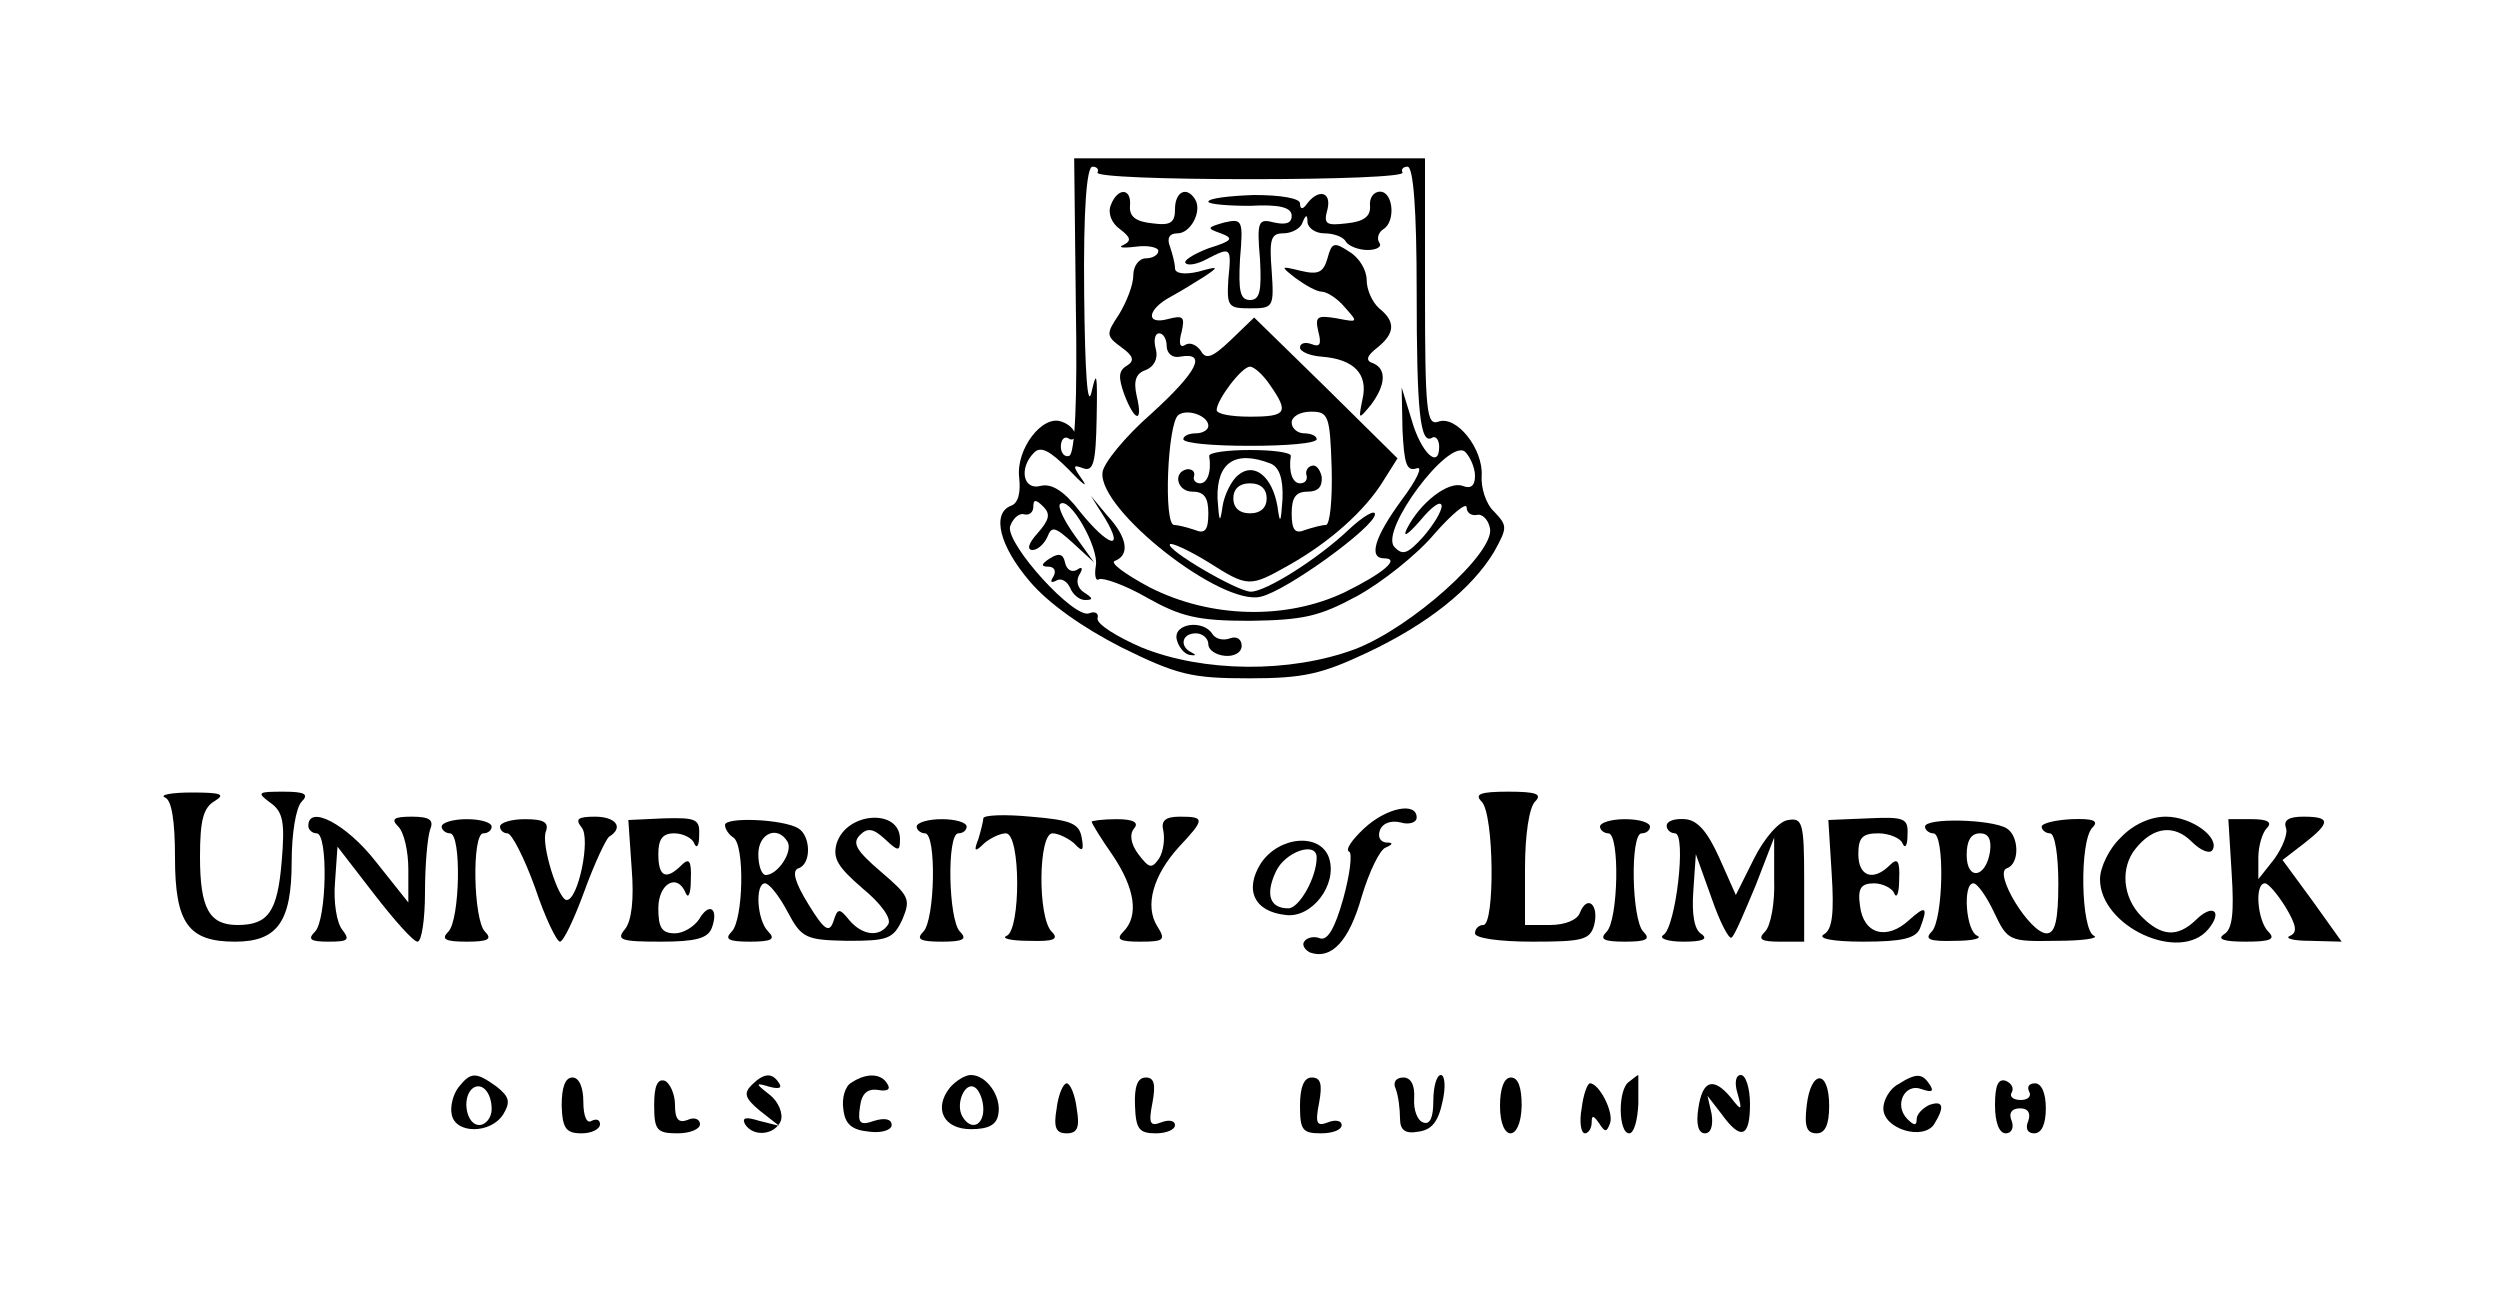 <?xml version="1.0" standalone="no"?>
<!DOCTYPE svg PUBLIC "-//W3C//DTD SVG 20010904//EN"
 "http://www.w3.org/TR/2001/REC-SVG-20010904/DTD/svg10.dtd">
<svg version="1.0" xmlns="http://www.w3.org/2000/svg"
 width="300pt" height="155pt" viewBox="0 0 300 155"
 preserveAspectRatio="xMidYMid meet">
<g transform="translate(0,155) scale(0.1,-0.1)"
fill="#000000" stroke="none">
<path d="M1291 1183 c2 -112 -1 -178 -8 -180 -5 -2 -10 3 -10 11 0 8 4 13 9
10 4 -3 8 -1 8 4 0 6 -7 13 -16 16 -23 9 -55 -33 -51 -67 2 -18 -1 -31 -10
-34 -23 -9 -14 -48 23 -91 22 -26 63 -55 110 -79 67 -33 84 -37 153 -37 65 0
87 5 142 31 72 34 125 76 152 121 16 29 16 31 0 48 -10 9 -16 29 -15 43 2 32
-30 73 -52 65 -14 -5 -16 12 -16 155 l0 161 -211 0 -210 0 2 -177z m26 160
c-3 -5 80 -8 183 -8 103 0 186 3 183 8 -2 4 1 7 6 7 7 0 11 -51 11 -149 0
-145 4 -186 19 -176 4 2 8 -3 8 -11 0 -28 -22 -7 -33 32 l-12 39 1 -51 c2 -41
5 -50 17 -46 8 3 0 -14 -18 -38 -33 -45 -40 -70 -21 -70 20 0 -1 -18 -48 -41
-70 -33 -160 -31 -233 6 -30 16 -49 30 -42 32 18 7 15 28 -9 54 l-20 24 17
-27 c24 -40 4 -34 -30 8 -19 25 -34 34 -47 31 -21 -6 -27 21 -8 40 8 8 19 2
41 -20 17 -18 24 -23 17 -13 -12 17 -12 19 1 14 12 -4 15 6 16 61 1 52 0 58
-6 31 -5 -22 -8 22 -9 118 -1 101 3 152 10 152 5 0 8 -3 6 -7z m453 -364 c0
-12 -5 -16 -15 -12 -17 6 -51 -20 -67 -52 -5 -11 2 -6 16 10 14 17 25 25 26
18 0 -7 -10 -23 -22 -37 -19 -21 -25 -23 -35 -12 -17 20 65 130 85 114 6 -6
12 -19 12 -29z m-525 -69 c-11 -12 -13 -20 -6 -20 6 0 14 7 18 16 5 13 9 12
31 -8 l25 -23 -23 32 c-13 18 -21 35 -18 38 11 11 47 -52 43 -74 -2 -12 0 -19
4 -16 5 2 31 -7 57 -22 41 -23 61 -28 124 -28 64 1 83 5 129 30 29 16 71 49
92 74 21 24 39 39 39 32 0 -6 5 -10 12 -9 6 2 14 -5 16 -16 6 -29 -94 -119
-162 -145 -78 -29 -182 -28 -256 2 -30 13 -54 28 -53 35 2 6 -3 9 -10 6 -18
-7 -99 82 -95 104 3 9 10 16 16 15 7 -2 12 2 12 9 0 9 3 9 12 0 9 -9 7 -16 -7
-32z"/>
<path d="M1333 1304 c-4 -10 1 -22 11 -29 13 -10 14 -14 4 -19 -7 -3 -1 -4 15
-2 15 2 27 -1 27 -5 0 -5 -7 -9 -15 -9 -8 0 -15 -9 -15 -20 0 -12 -8 -32 -17
-47 -16 -24 -16 -26 3 -40 14 -10 16 -16 6 -22 -10 -6 -10 -14 -3 -34 13 -34
23 -35 15 -2 -4 18 -1 27 11 31 10 4 15 14 12 25 -3 11 -1 19 4 19 5 0 9 -7 9
-15 0 -9 7 -15 16 -13 33 6 21 -18 -34 -68 -32 -28 -58 -60 -59 -71 -5 -45
143 -161 190 -149 31 7 137 84 137 99 0 6 -15 -3 -32 -19 -37 -35 -99 -74
-117 -74 -16 0 -103 51 -97 57 2 2 22 -7 45 -21 49 -31 50 -31 98 -4 48 27 91
65 113 101 l17 27 -86 85 -86 84 -28 -27 c-22 -21 -30 -24 -36 -13 -5 7 -13
11 -19 7 -6 -4 -8 2 -4 16 4 18 2 20 -17 15 -27 -7 -24 12 4 27 11 6 29 17 40
24 18 12 18 13 -7 6 -17 -4 -28 -2 -28 4 0 6 -3 17 -6 26 -4 10 -1 16 9 16 16
0 30 27 21 41 -10 16 -24 9 -24 -12 0 -16 -5 -20 -27 -17 -20 2 -28 8 -27 21
2 22 -15 22 -23 1z m191 -216 c23 -33 20 -38 -24 -38 -22 0 -40 3 -40 8 0 12
30 52 40 52 5 0 16 -10 24 -22z m-74 -49 c0 -5 -7 -9 -15 -9 -8 0 -15 -3 -15
-7 0 -5 36 -8 80 -8 44 0 80 3 80 8 0 4 -7 7 -15 7 -8 0 -15 6 -15 13 0 7 10
13 23 13 21 0 23 -4 25 -68 1 -37 -2 -68 -7 -68 -5 0 -16 -3 -25 -6 -12 -5
-16 0 -16 20 0 19 5 26 19 26 13 0 18 6 17 18 -2 9 -7 15 -12 13 -5 -1 -8 -7
-6 -12 1 -5 -2 -9 -8 -9 -9 0 -14 14 -11 33 0 4 -21 7 -49 7 -27 0 -49 -3 -49
-7 3 -19 -2 -33 -11 -33 -5 0 -9 4 -7 9 1 5 -2 8 -8 8 -18 -3 -13 -27 6 -27
14 0 19 -7 19 -26 0 -20 -4 -25 -16 -20 -9 3 -20 6 -25 6 -13 0 -8 122 5 132
11 8 36 -1 36 -13z m74 -45 c11 -4 16 -18 15 -43 -2 -29 -3 -31 -6 -9 -6 36
-28 54 -47 38 -8 -6 -17 -24 -19 -38 -3 -21 -4 -19 -6 10 -1 43 21 58 63 42z
m-4 -42 c0 -11 -7 -18 -20 -18 -13 0 -20 7 -20 18 0 11 7 18 20 18 13 0 20 -7
20 -18z"/>
<path d="M1450 1308 c0 -3 23 -5 50 -5 36 2 50 -2 50 -12 0 -9 -7 -11 -21 -8
-19 5 -21 2 -17 -44 2 -38 0 -49 -12 -49 -12 0 -14 11 -12 49 4 47 3 49 -19
44 -21 -6 -21 -7 -4 -13 16 -6 14 -9 -15 -18 -18 -7 -31 -15 -27 -18 3 -3 14
-1 25 5 29 15 30 15 26 -24 -2 -33 0 -35 26 -35 28 0 29 1 26 45 -3 38 -1 45
14 45 10 0 21 6 23 13 4 10 6 10 6 0 1 -7 10 -13 20 -13 11 0 23 -4 26 -10 3
-5 15 -10 26 -10 11 0 18 4 14 9 -3 5 -1 12 5 16 15 9 12 45 -4 45 -8 0 -13
-8 -12 -17 1 -13 -8 -19 -28 -21 -25 -3 -28 -1 -23 17 5 21 -11 25 -25 6 -5
-7 -8 -6 -8 1 0 6 -23 10 -55 10 -30 -1 -55 -4 -55 -8z"/>
<path d="M1593 1240 c-5 -17 -11 -20 -32 -15 -25 6 -25 6 -6 -9 11 -8 25 -16
31 -16 6 0 19 -8 28 -19 16 -18 16 -18 -10 -13 -24 4 -26 2 -22 -16 4 -15 2
-19 -8 -15 -8 3 -14 1 -14 -4 0 -5 12 -10 26 -11 39 -3 56 -21 49 -51 -5 -25
-5 -25 10 -7 18 24 19 43 3 50 -10 3 -8 9 5 19 21 17 22 31 2 47 -8 7 -15 22
-15 34 0 12 -9 27 -21 34 -18 12 -21 11 -26 -8z"/>
<path d="M1260 880 c-11 -7 -11 -10 -2 -10 7 0 10 -5 6 -12 -4 -6 -3 -8 3 -5
6 4 13 0 17 -8 3 -8 11 -15 18 -15 10 0 10 2 -1 9 -8 5 -10 14 -6 21 5 8 4 11
-3 6 -6 -3 -12 0 -14 9 -2 10 -7 12 -18 5z"/>
<path d="M1412 783 c2 -9 9 -18 16 -19 7 -1 8 0 2 3 -15 7 -12 23 5 23 8 0 15
-6 15 -13 0 -7 9 -13 20 -14 11 -1 20 4 20 12 0 8 -6 12 -14 9 -8 -3 -17 -1
-21 5 -11 18 -47 13 -43 -6z"/>
<path d="M198 593 c8 -3 12 -28 12 -72 0 -79 16 -101 72 -101 51 0 68 24 68
96 0 33 5 65 12 72 9 9 4 12 -22 12 -31 0 -32 -1 -16 -13 16 -11 18 -24 14
-71 -5 -60 -16 -76 -53 -76 -34 0 -45 20 -45 82 0 44 4 59 18 67 13 8 7 10
-28 10 -25 0 -39 -3 -32 -6z"/>
<path d="M1778 588 c15 -15 16 -148 2 -148 -5 0 -10 -4 -10 -10 0 -6 30 -10
69 -10 60 0 69 2 74 20 6 24 -8 37 -17 15 -3 -9 -18 -15 -36 -15 l-30 0 0 68
c0 40 5 73 12 80 9 9 2 12 -32 12 -34 0 -41 -3 -32 -12z"/>
<path d="M1180 568 c0 -3 -3 -15 -6 -25 -6 -15 -4 -16 7 -5 7 6 19 12 26 12
18 0 18 -116 1 -123 -7 -3 5 -6 27 -6 30 -1 36 2 27 11 -17 17 -16 118 1 118
7 0 19 -6 26 -12 10 -11 12 -9 9 7 -3 17 -13 21 -61 25 -31 3 -57 2 -57 -2z"/>
<path d="M1637 556 c-15 -14 -23 -26 -18 -28 4 -2 1 -27 -7 -56 -10 -36 -19
-51 -28 -48 -7 3 -16 1 -19 -4 -3 -4 1 -10 7 -13 26 -9 47 14 62 67 9 30 22
57 29 59 9 4 9 6 0 6 -7 1 -10 7 -7 15 3 8 13 12 25 9 10 -3 19 0 19 6 0 19
-36 12 -63 -13z"/>
<path d="M370 559 c0 -5 5 -9 10 -9 14 0 12 -104 -2 -118 -9 -9 -6 -12 16 -12
24 0 26 2 17 14 -7 8 -11 34 -9 57 l3 43 44 -57 c24 -31 47 -57 52 -57 5 0 9
27 9 59 0 33 3 66 6 75 5 12 0 16 -22 16 -22 0 -25 -3 -16 -12 7 -7 12 -30 12
-51 l0 -40 -39 49 c-35 45 -81 69 -81 43z"/>
<path d="M530 558 c0 -4 5 -8 10 -8 14 0 12 -104 -2 -118 -9 -9 -4 -12 22 -12
26 0 31 3 22 12 -14 14 -16 118 -2 118 6 0 10 4 10 8 0 5 -13 9 -30 9 -16 0
-30 -4 -30 -9z"/>
<path d="M600 558 c0 -4 4 -8 9 -8 5 0 20 -29 33 -65 12 -36 26 -65 30 -65 4
0 17 27 29 60 12 33 26 63 30 66 18 11 8 24 -17 24 -21 0 -24 -3 -16 -13 11
-13 -4 -87 -18 -87 -10 0 -31 67 -25 82 4 11 -2 15 -25 15 -16 0 -30 -4 -30
-9z"/>
<path d="M758 508 c3 -37 0 -63 -8 -73 -11 -13 -5 -15 43 -15 42 0 56 4 61 16
9 24 -3 32 -15 11 -6 -9 -19 -17 -29 -17 -16 0 -20 7 -20 30 0 30 23 43 33 18
3 -7 6 0 6 16 1 23 -2 27 -11 18 -19 -19 -28 -14 -28 13 0 18 5 25 19 25 11 0
22 -6 24 -12 3 -7 6 -3 6 9 1 20 -3 22 -42 21 l-43 -2 4 -58z"/>
<path d="M870 560 c0 -5 5 -12 10 -15 14 -9 12 -99 -2 -113 -9 -9 -4 -12 22
-12 26 0 31 3 22 12 -14 14 -16 58 -4 58 5 0 17 -15 27 -34 17 -32 22 -34 72
-35 48 0 55 2 66 26 10 24 8 28 -26 57 -29 25 -35 34 -25 44 9 9 16 8 30 -5
16 -15 18 -15 18 0 0 37 -64 33 -76 -5 -5 -18 1 -28 31 -54 22 -18 35 -36 31
-43 -10 -16 -31 -14 -47 5 -12 15 -14 14 -19 -2 -5 -14 -11 -10 -30 21 -16 26
-20 40 -12 43 16 5 15 39 0 48 -18 11 -88 14 -88 4z m75 -20 c7 -12 -12 -40
-26 -40 -5 0 -9 11 -9 25 0 25 23 35 35 15z"/>
<path d="M1100 558 c0 -4 5 -8 10 -8 14 0 12 -104 -2 -118 -9 -9 -4 -12 22
-12 26 0 31 3 22 12 -14 14 -16 118 -2 118 6 0 10 4 10 8 0 5 -13 9 -30 9 -16
0 -30 -4 -30 -9z"/>
<path d="M1310 564 c0 -2 11 -20 25 -40 27 -40 32 -73 13 -92 -9 -9 -5 -12 20
-12 29 0 31 2 21 18 -16 25 -5 62 26 96 31 33 31 36 1 36 -18 0 -23 -5 -20
-17 2 -10 0 -25 -5 -33 -9 -13 -12 -12 -25 5 -9 12 -11 24 -5 31 6 7 -1 11
-21 11 -17 0 -30 -2 -30 -3z"/>
<path d="M1920 558 c0 -4 5 -8 10 -8 14 0 12 -104 -2 -118 -9 -9 -4 -12 22
-12 26 0 31 3 22 12 -14 14 -16 118 -2 118 6 0 10 4 10 8 0 5 -13 9 -30 9 -16
0 -30 -4 -30 -9z"/>
<path d="M2000 559 c0 -5 5 -9 10 -9 14 0 1 -113 -14 -122 -6 -4 5 -8 24 -8
23 0 30 3 22 9 -9 5 -12 24 -10 52 l3 44 19 -53 c10 -29 21 -50 24 -47 4 3 16
32 29 63 l22 57 0 -51 c1 -27 -4 -55 -11 -62 -9 -9 -5 -12 18 -12 l29 0 0 75
c0 67 -2 74 -19 71 -11 -1 -29 -22 -41 -46 l-22 -44 -20 45 c-14 31 -26 45
-41 46 -12 1 -22 -2 -22 -8z"/>
<path d="M2198 502 c3 -47 1 -67 -9 -73 -9 -5 9 -9 47 -9 47 0 63 4 68 16 10
26 7 28 -13 10 -27 -25 -55 -17 -59 17 -3 21 1 27 17 27 10 0 22 -6 24 -12 3
-7 6 0 6 17 1 22 -2 26 -11 17 -20 -20 -38 -14 -38 13 0 20 5 25 24 25 13 0
27 -6 29 -12 3 -7 6 -3 6 10 1 20 -3 22 -47 20 l-48 -2 4 -64z"/>
<path d="M2310 558 c0 -4 5 -8 10 -8 14 0 12 -104 -2 -118 -9 -9 -3 -12 28
-11 21 0 33 3 27 6 -14 5 -18 63 -5 63 5 0 16 -16 25 -35 16 -34 18 -35 74
-34 32 0 52 3 46 6 -16 6 -18 114 -2 130 8 8 1 11 -25 10 -20 -1 -36 -5 -36
-9 0 -4 5 -8 10 -8 6 0 10 -27 10 -60 0 -45 -4 -60 -14 -60 -20 0 -64 72 -48
78 16 5 15 39 0 48 -18 11 -98 13 -98 2z m78 -30 c-5 -32 -28 -35 -28 -4 0 17
5 26 16 26 10 0 14 -7 12 -22z"/>
<path d="M2545 545 c-14 -13 -25 -36 -25 -50 0 -57 96 -101 130 -60 18 22 5
31 -15 11 -22 -21 -41 -20 -65 4 -23 23 -26 59 -7 82 21 26 46 29 67 8 11 -11
22 -15 25 -10 9 15 -25 40 -56 40 -18 0 -39 -9 -54 -25z"/>
<path d="M2678 502 c3 -47 1 -67 -9 -73 -9 -6 -1 -9 26 -9 30 0 36 3 27 12
-13 13 -17 58 -4 58 4 0 15 -13 25 -29 13 -22 14 -30 5 -34 -7 -3 4 -6 24 -6
l38 -1 -35 49 -36 49 26 20 c32 25 32 32 -1 32 -17 0 -24 -4 -21 -13 3 -7 -4
-24 -14 -38 l-19 -24 0 26 c0 14 5 30 10 35 7 7 2 11 -18 11 l-28 0 4 -65z"/>
<path d="M1513 514 c-20 -32 -8 -58 30 -62 31 -4 62 36 52 68 -10 31 -60 27
-82 -6z m67 7 c0 -24 -21 -61 -34 -61 -22 0 -28 16 -15 44 11 24 49 37 49 17z"/>
<path d="M550 245 c-6 -8 -10 -22 -8 -32 4 -24 47 -24 62 0 9 15 7 21 -8 33
-25 18 -31 18 -46 -1z m40 -26 c0 -10 -7 -19 -15 -19 -15 0 -21 31 -9 43 11
10 24 -3 24 -24z"/>
<path d="M674 223 c1 -27 5 -33 24 -33 12 0 22 5 22 11 0 5 -4 7 -10 4 -6 -4
-10 6 -10 23 0 17 -5 29 -13 29 -9 0 -13 -12 -13 -34z"/>
<path d="M785 224 c0 -30 3 -34 28 -34 15 0 27 5 27 11 0 6 -7 9 -15 5 -11 -4
-15 1 -15 18 0 13 -6 26 -12 29 -9 3 -13 -6 -13 -29z"/>
<path d="M902 248 c-10 -10 -8 -16 10 -31 l23 -18 -24 6 c-16 5 -21 4 -17 -4
10 -16 36 -13 43 4 3 9 -3 23 -13 31 -18 14 -18 15 -1 10 11 -3 16 -2 12 4 -8
13 -18 13 -33 -2z"/>
<path d="M1022 251 c-8 -4 -12 -19 -10 -32 2 -18 10 -25 31 -27 15 -2 27 2 27
8 0 7 -8 9 -21 5 -17 -6 -20 -3 -17 17 2 16 9 22 22 20 11 -2 15 1 11 7 -7 13
-25 14 -43 2z"/>
<path d="M1140 245 c-20 -25 -8 -50 25 -50 21 0 31 5 33 18 4 21 -14 47 -33
47 -7 0 -18 -7 -25 -15z m40 -26 c0 -20 -15 -26 -25 -9 -9 15 3 43 15 35 5 -3
10 -15 10 -26z"/>
<path d="M1362 223 c1 -28 5 -33 25 -33 12 0 23 4 23 10 0 5 -7 7 -17 3 -13
-5 -15 -1 -10 24 4 22 2 30 -8 30 -10 0 -14 -11 -13 -34z"/>
<path d="M1560 223 c0 -29 3 -33 25 -33 14 0 25 4 25 10 0 5 -7 7 -17 3 -13
-5 -15 -1 -10 24 4 22 2 30 -9 30 -9 0 -14 -11 -14 -34z"/>
<path d="M1675 243 c3 -8 5 -24 5 -35 0 -14 6 -19 22 -16 16 2 24 12 29 36 4
17 3 32 -2 32 -5 0 -9 -14 -9 -31 0 -20 -4 -29 -12 -26 -7 2 -12 15 -11 29 1
16 -4 25 -13 25 -9 0 -13 -6 -9 -14z"/>
<path d="M1800 223 c0 -44 25 -44 26 0 0 22 -4 34 -13 34 -8 0 -13 -13 -13
-34z"/>
<path d="M1955 252 c-14 -9 -13 -62 0 -62 6 0 10 16 11 35 0 19 0 35 0 35 -1
0 -6 -4 -11 -8z"/>
<path d="M2085 238 c6 -21 5 -22 -8 -5 -21 25 -34 21 -39 -13 -3 -19 0 -30 8
-30 7 0 10 9 8 23 l-5 22 17 -22 c23 -32 34 -28 34 12 0 19 -5 35 -11 35 -6 0
-8 -9 -4 -22z"/>
<path d="M2168 223 c-3 -25 0 -33 12 -33 10 0 15 10 15 33 0 44 -22 44 -27 0z"/>
<path d="M2278 249 c-10 -5 -18 -19 -18 -29 0 -25 48 -39 61 -19 13 21 11 29
-6 23 -8 -4 -15 -11 -15 -17 0 -8 -3 -8 -11 0 -17 17 -3 44 17 36 12 -4 15 -3
10 5 -9 14 -16 15 -38 1z"/>
<path d="M2394 224 c0 -21 5 -34 13 -34 7 0 10 7 7 15 -4 9 0 15 10 15 10 0
13 -6 10 -15 -4 -9 -1 -15 7 -15 9 0 14 11 14 30 0 18 -5 30 -13 30 -7 0 -10
-4 -7 -10 3 -5 -1 -10 -10 -10 -9 0 -14 4 -11 9 3 5 0 11 -7 14 -9 3 -13 -5
-13 -29z"/>
<path d="M1268 220 c-4 -23 -1 -30 12 -30 13 0 16 7 12 30 -2 17 -8 30 -12 30
-4 0 -10 -13 -12 -30z"/>
<path d="M1898 220 c-3 -16 -1 -30 4 -30 4 0 8 6 8 13 0 9 2 9 9 -1 7 -11 9
-11 13 0 5 13 -13 48 -24 48 -3 0 -8 -13 -10 -30z"/>
</g>
</svg>
